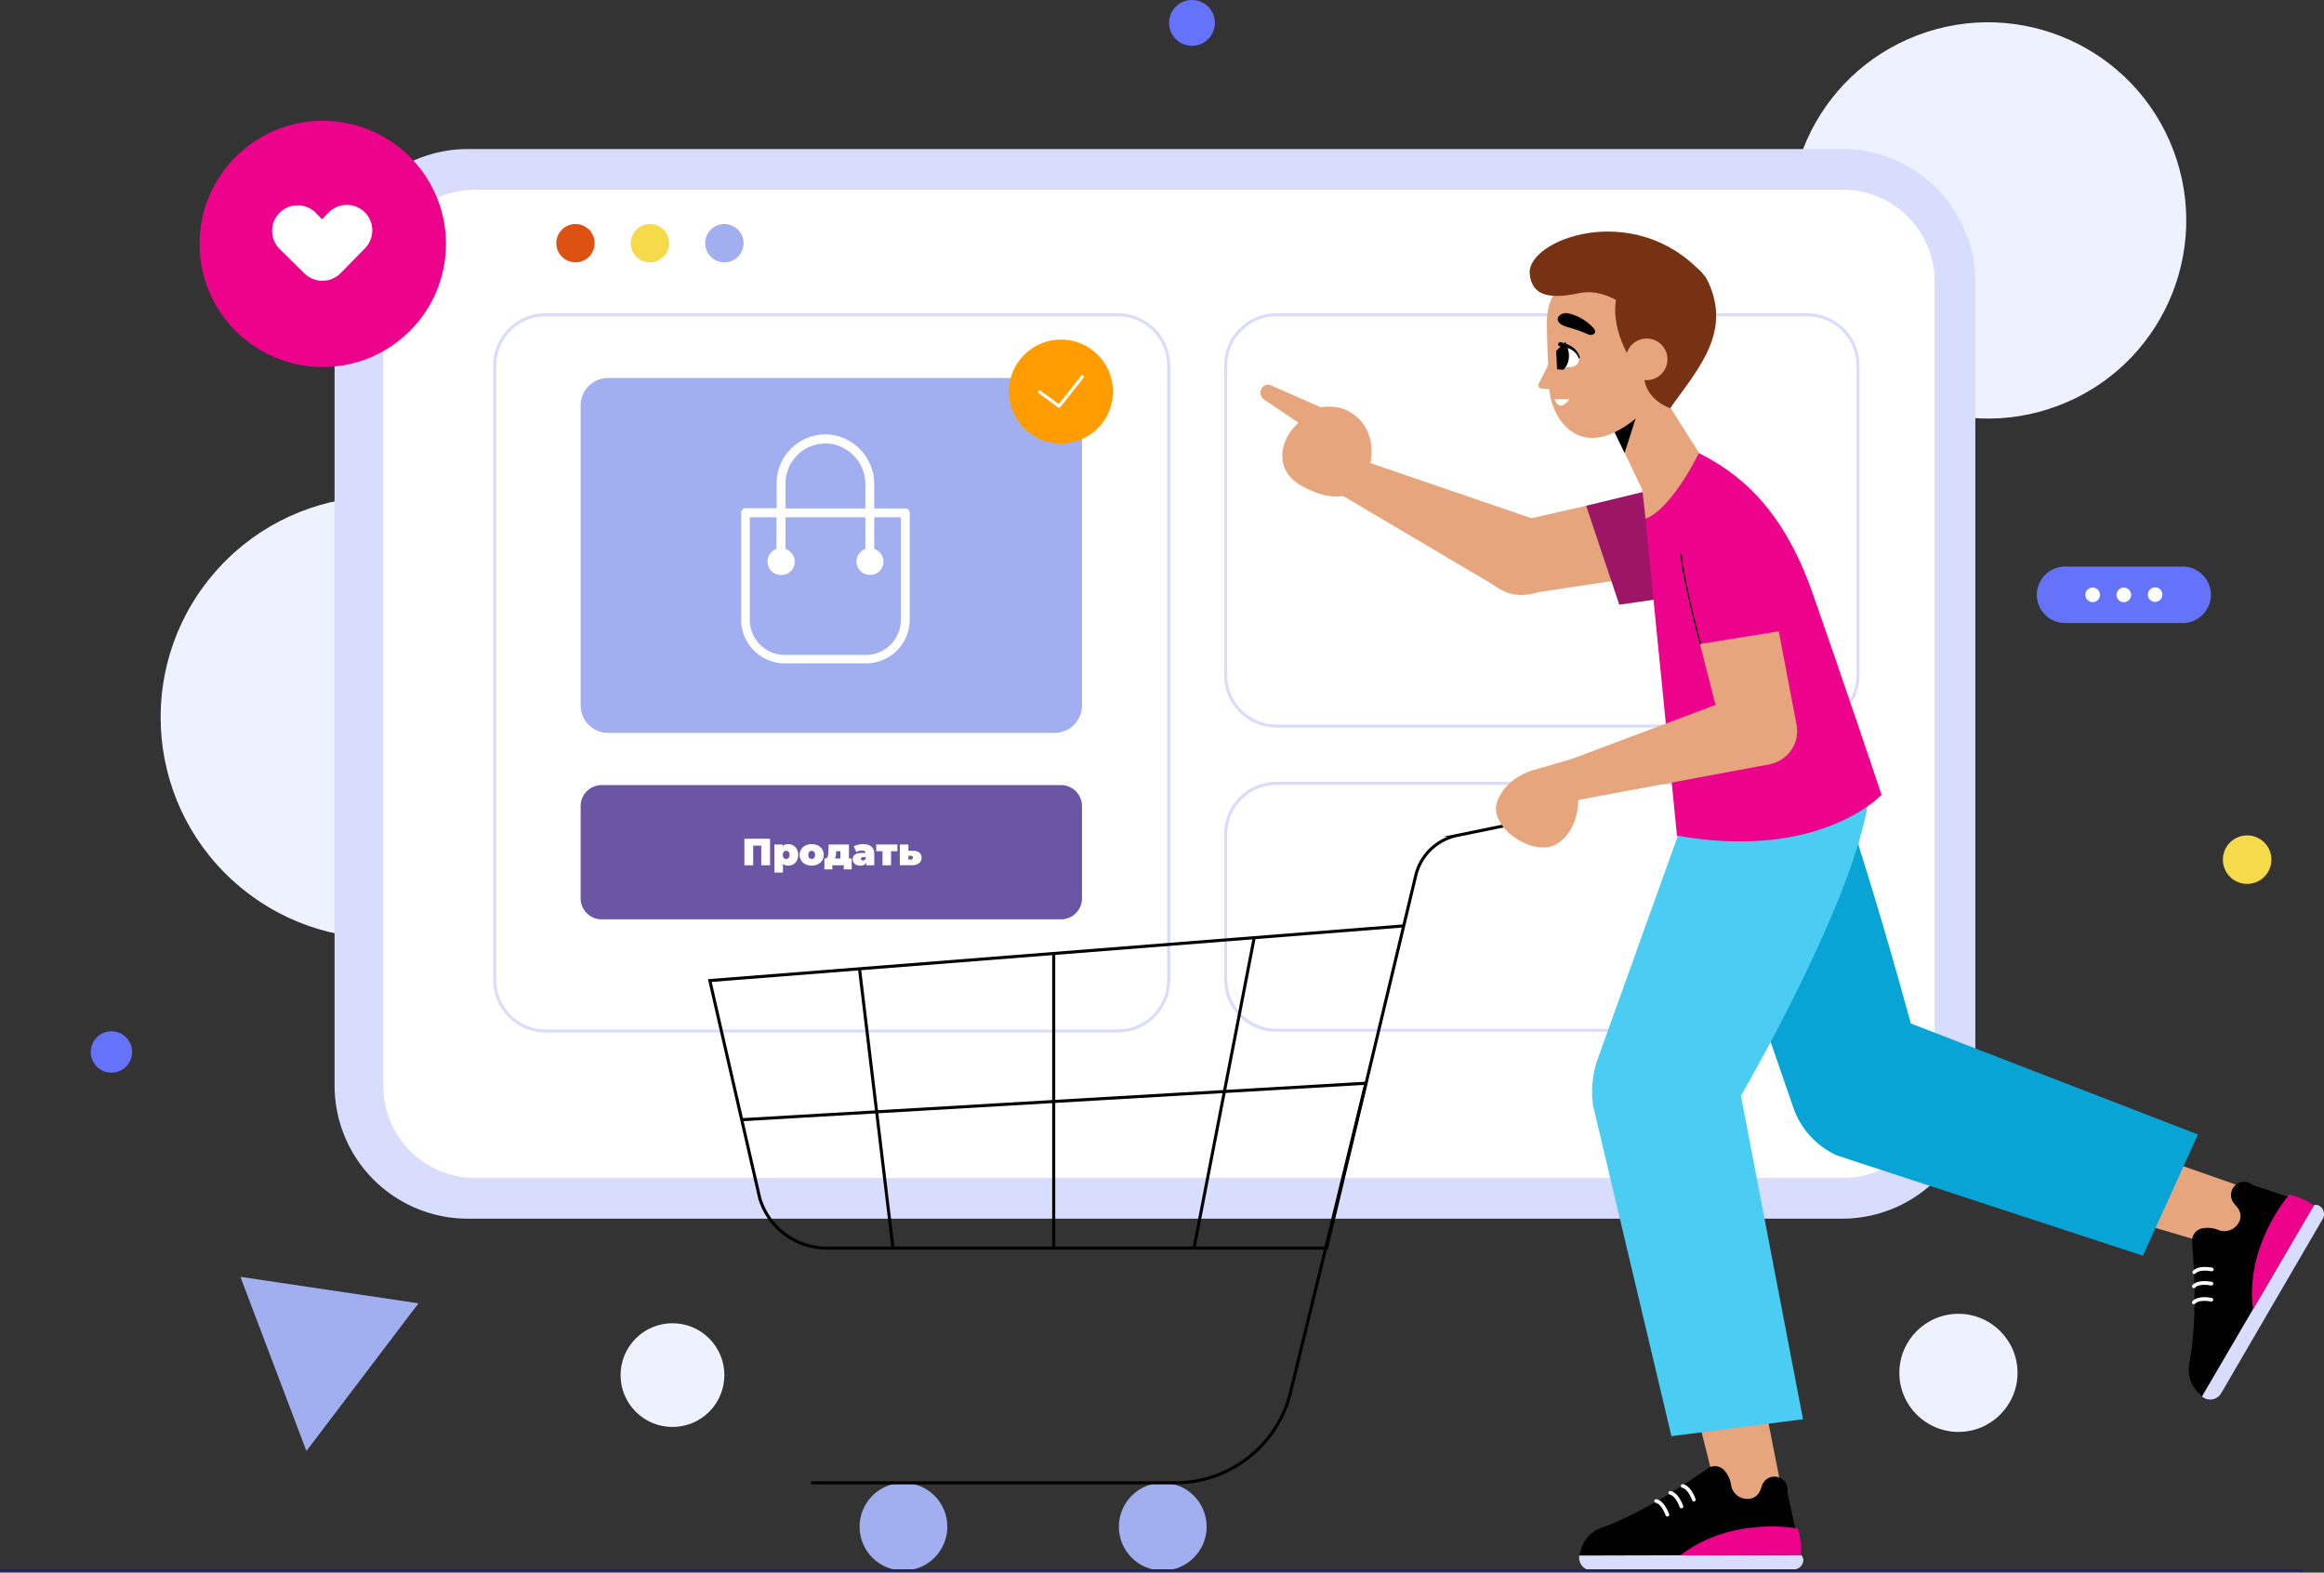 <svg width="736" height="498" fill="none" xmlns="http://www.w3.org/2000/svg"><rect width="100%" height="100%" fill="#333333" stroke="none"/><g clip-path="url(#clip0)"><path d="M620.231 453.445c10.334 0 18.712-8.371 18.712-18.698s-8.378-18.699-18.712-18.699c-10.335 0-18.712 8.372-18.712 18.699 0 10.327 8.377 18.698 18.712 18.698zM174.815 271.817c24.691-29.752 20.572-73.873-9.201-98.547-29.773-24.674-73.925-20.558-98.617 9.194-24.691 29.752-20.572 73.873 9.201 98.547 29.773 24.674 73.925 20.557 98.617-9.194z" fill="#EEF2FF"/><path d="M41.847 333.134a6.547 6.547 0 01-4.044 6.049 6.558 6.558 0 01-7.14-1.419 6.547 6.547 0 01-1.42-7.135 6.547 6.547 0 016.052-4.042 6.554 6.554 0 016.552 6.547z" fill="#6473F9"/><path d="M719.343 272.23a7.67 7.67 0 01-4.746 7.093 7.688 7.688 0 01-8.373-1.672 7.672 7.672 0 011.184-11.812 7.69 7.69 0 014.272-1.285 7.669 7.669 0 017.085 4.74 7.66 7.66 0 01.578 2.936z" fill="#F5DB4A"/><path d="M377.495 14.5a7.252 7.252 0 007.255-7.25A7.252 7.252 0 00377.495 0a7.252 7.252 0 00-7.255 7.25 7.252 7.252 0 007.255 7.25z" fill="#6473F9"/><path d="M224.593 447.071c6.418-6.414 6.418-16.813 0-23.227-6.419-6.413-16.825-6.413-23.244 0-6.418 6.414-6.418 16.813 0 23.227 6.419 6.414 16.825 6.414 23.244 0zm427.279-318.617c32.415-12.298 48.716-48.526 36.409-80.918-12.306-32.392-48.56-48.681-80.975-36.383-32.415 12.298-48.716 48.526-36.409 80.918 12.307 32.392 48.561 48.681 80.975 36.383z" fill="#EEF2FF"/><path d="M132.538 412.719l-56.395-8.378 20.896 55.152 35.499-46.774z" fill="#A1AEEF"/><path d="M625.58 343.732V89.368a42.153 42.153 0 00-12.36-29.817A42.214 42.214 0 00583.381 47.2H148.159a42.212 42.212 0 00-29.839 12.35 42.153 42.153 0 00-12.36 29.819v254.363a42.16 42.16 0 0012.353 29.83 42.211 42.211 0 0029.846 12.357h435.129a42.21 42.21 0 0029.906-12.324 42.156 42.156 0 0012.386-29.863z" fill="#D8DCFD"/><path d="M612.698 343.991V89.128c0-16.037-13.01-29.037-29.058-29.037H150.472c-16.048 0-29.058 13-29.058 29.037v254.863c0 16.037 13.01 29.037 29.058 29.037H583.64c16.048 0 29.058-13 29.058-29.037z" fill="#fff"/><path d="M354.008 99.67H172.775c-8.893 0-16.102 7.204-16.102 16.091v194.624c0 8.887 7.209 16.091 16.102 16.091h181.233c8.893 0 16.102-7.204 16.102-16.091V115.761c0-8.887-7.209-16.09-16.102-16.09zm218.305 0H404.258c-8.893 0-16.102 7.204-16.102 16.091v98.061c0 8.887 7.209 16.091 16.102 16.091h168.055c8.893 0 16.102-7.204 16.102-16.091v-98.061c0-8.887-7.209-16.09-16.102-16.09zm0 148.387H404.258c-8.893 0-16.102 7.204-16.102 16.09v46.016c0 8.887 7.209 16.091 16.102 16.091h168.055c8.893 0 16.102-7.204 16.102-16.091v-46.016c0-8.886-7.209-16.09-16.102-16.09z" stroke="#D8DCFD" stroke-width=".96" stroke-miterlimit="10"/><path d="M335.999 248.612H190.543a6.66 6.66 0 00-6.663 6.658v29.204a6.66 6.66 0 006.663 6.658h145.456a6.66 6.66 0 006.663-6.658V255.27a6.66 6.66 0 00-6.663-6.658z" fill="#6B56A5"/><path d="M243.868 265.6v8.4h-2.784v-6.204h-2.556V274h-2.784v-8.4h8.124zm5.757 1.716c.576 0 1.104.14 1.584.42.488.272.872.668 1.152 1.188.288.52.432 1.12.432 1.8 0 .68-.144 1.28-.432 1.8-.28.512-.664.908-1.152 1.188a3.157 3.157 0 01-1.584.408c-.728 0-1.284-.188-1.668-.564v2.772h-2.712v-8.892h2.58v.54c.392-.44.992-.66 1.8-.66zm-.648 4.692a.983.983 0 00.768-.336c.2-.224.3-.54.3-.948 0-.408-.1-.724-.3-.948a.968.968 0 00-.768-.348.968.968 0 00-.768.348c-.2.224-.3.54-.3.948 0 .408.1.724.3.948.2.224.456.336.768.336zm8.078 2.112c-.728 0-1.384-.144-1.968-.432a3.44 3.44 0 01-1.356-1.212 3.237 3.237 0 01-.492-1.764c0-.656.164-1.24.492-1.752.328-.52.78-.924 1.356-1.212.584-.288 1.24-.432 1.968-.432.736 0 1.392.144 1.968.432a3.225 3.225 0 011.356 1.212c.328.512.492 1.096.492 1.752 0 .656-.164 1.244-.492 1.764-.32.512-.772.916-1.356 1.212-.576.288-1.232.432-1.968.432zm0-2.112a.983.983 0 00.768-.336c.2-.232.3-.552.3-.96 0-.408-.1-.724-.3-.948a.983.983 0 00-.768-.336.983.983 0 00-.768.336c-.2.224-.3.54-.3.948 0 .408.1.728.3.96.2.224.456.336.768.336zm12.675-.132v3.42h-2.508V274h-3.624v1.296h-2.508v-3.42h.192c.384 0 .652-.18.804-.54.152-.368.24-.896.264-1.584l.084-2.316h6.42v4.44h.876zm-4.944-1.92a8.152 8.152 0 01-.108 1.2 1.547 1.547 0 01-.3.72h1.776v-2.328h-1.356l-.012.408zm8.533-2.64c1.152 0 2.032.26 2.64.78.608.512.912 1.304.912 2.376V274h-2.52v-.864c-.312.656-.932.984-1.86.984-.52 0-.964-.088-1.332-.264a2.06 2.06 0 01-.828-.732 2.017 2.017 0 01-.276-1.044c0-.648.248-1.14.744-1.476.496-.336 1.248-.504 2.256-.504h1.092c-.088-.512-.5-.768-1.236-.768-.296 0-.596.048-.9.144a2.435 2.435 0 00-.78.372l-.864-1.788a4.661 4.661 0 011.356-.54 6.47 6.47 0 011.596-.204zm-.012 5.172a.892.892 0 00.516-.156.902.902 0 00.336-.468v-.456h-.672c-.552 0-.828.184-.828.552 0 .152.056.28.168.384.12.096.28.144.48.144zm10.885-2.94h-2.004V274h-2.7v-4.452h-2.004v-2.112h6.708v2.112zm4.932-.132c.88 0 1.556.192 2.028.576.472.384.708.928.708 1.632 0 .736-.276 1.316-.828 1.74-.544.424-1.292.636-2.244.636h-3.816v-6.564h2.7v1.98h1.452zm-.612 2.76c.392 0 .588-.2.588-.6 0-.384-.196-.576-.588-.576h-.84v1.176h.84z" fill="#fff"/><path d="M333.963 119.701H192.579c-4.805 0-8.699 3.891-8.699 8.692v95.01c0 4.801 3.894 8.692 8.699 8.692h141.384c4.805 0 8.699-3.891 8.699-8.692v-95.01c0-4.801-3.894-8.692-8.699-8.692z" fill="#A1AEEF"/><path d="M286.693 161h-9.828v-7.49a15.79 15.79 0 00-3.649-10.307 15.808 15.808 0 00-9.473-5.47 15.511 15.511 0 00-12.393 3.57 15.488 15.488 0 00-5.394 11.707v7.916h-9.827a1.405 1.405 0 00-1.407 1.406v33.901a13.83 13.83 0 004.055 9.783 13.85 13.85 0 009.789 4.052h25.708a13.828 13.828 0 0012.779-8.542 13.828 13.828 0 001.047-5.293v-33.827a1.403 1.403 0 00-1.407-1.406zm-37.923-7.916a12.656 12.656 0 019.844-12.317 12.672 12.672 0 015.629-.001 12.958 12.958 0 017.112 4.652 12.939 12.939 0 012.697 8.055V161H248.77v-7.916zm36.517 43.223a11.097 11.097 0 01-11.013 11.097h-25.708c-2.945 0-5.77-1.169-7.852-3.25a11.092 11.092 0 01-3.253-7.847v-32.496h8.421v10.043a4.196 4.196 0 00-2.646 5.105 4.14 4.14 0 002.924 2.941 4.239 4.239 0 003.229-.257 4.226 4.226 0 00-.619-7.789v-10.043h25.282v10.043a4.201 4.201 0 00-2.647 5.105 4.146 4.146 0 002.906 2.904 4.21 4.21 0 005.284-2.728 4.2 4.2 0 00-2.73-5.281v-10.043h8.44v32.496h-.018z" fill="#fff"/><path d="M335.999 140.452c9.098 0 16.473-7.37 16.473-16.461 0-9.091-7.375-16.46-16.473-16.46-9.097 0-16.472 7.369-16.472 16.46 0 9.091 7.375 16.461 16.472 16.461z" fill="#FF9D00"/><path d="M329.244 124.139l6.163 4.495 7.348-9.303" stroke="#fff" stroke-width=".99" stroke-linecap="round" stroke-linejoin="round"/><path d="M188.322 76.995a6.072 6.072 0 01-12.024 1.209 6.068 6.068 0 015.953-7.257 6.072 6.072 0 016.071 6.048z" fill="#DD5213"/><path d="M211.901 76.995a6.06 6.06 0 01-3.735 5.618 6.072 6.072 0 01-8.288-4.409 6.06 6.06 0 012.578-6.233 6.073 6.073 0 017.661.747 6.064 6.064 0 011.784 4.277z" fill="#F5DB4A"/><path d="M235.481 76.995a6.068 6.068 0 01-7.278 5.963 6.07 6.07 0 01-4.757-4.812 6.065 6.065 0 016.057-7.2 6.073 6.073 0 015.978 6.05z" fill="#A1AEEF"/><path d="M102.221 116.223c21.548 0 39.016-17.455 39.016-38.987 0-21.533-17.468-38.988-39.016-38.988-21.547 0-39.015 17.455-39.015 38.988 0 21.532 17.468 38.987 39.015 38.987z" fill="#ED028C"/><path d="M115.492 67.193a8.082 8.082 0 00-5.746-2.31 8.077 8.077 0 00-5.692 2.44l-2.073 2.108-2.036-2.09a8.098 8.098 0 00-13.777 5.82 8.086 8.086 0 002.413 5.702l7.866 7.75a8.11 8.11 0 0011.438-.13l7.736-7.897a8.099 8.099 0 00-.129-11.393z" fill="#fff"/><path d="M691.21 197.306h-37.183a8.978 8.978 0 01-8.977-8.97 8.991 8.991 0 018.977-8.933h37.183a8.997 8.997 0 018.977 8.988 8.978 8.978 0 01-8.977 8.915z" fill="#6473F9"/><path d="M665.058 188.354a2.312 2.312 0 01-2.754 2.289 2.308 2.308 0 01-1.827-1.812 2.312 2.312 0 013.897-2.099 2.31 2.31 0 01.684 1.622zm9.865-.037a2.313 2.313 0 11-4.625.073 2.313 2.313 0 014.625-.073zm9.883-.018a2.295 2.295 0 11-3.57-1.907 2.294 2.294 0 011.275-.386 2.272 2.272 0 012.295 2.293z" fill="#fff"/><path d="M368.241 497.353c7.676 0 13.899-6.219 13.899-13.89s-6.223-13.89-13.899-13.89c-7.677 0-13.9 6.219-13.9 13.89s6.223 13.89 13.9 13.89zm-82.122 0c7.677 0 13.9-6.219 13.9-13.89s-6.223-13.89-13.9-13.89c-7.676 0-13.899 6.219-13.899 13.89s6.223 13.89 13.899 13.89z" fill="#A1AEEF"/><path d="M493.708 257.933l-31.834 6.547a16.996 16.996 0 00-13.511 12.762l-28.225 117.999H261.781a22.22 22.22 0 01-13.188-4.401 22.187 22.187 0 01-7.985-11.375l-15.806-68.95 219.785-17.312" stroke="#000" stroke-width=".97" stroke-miterlimit="10"/><path d="M234.833 354.589l197.724-11.56-23.765 97.544a37.594 37.594 0 01-13.255 20.865 37.645 37.645 0 01-23.354 8.135H256.839m140.367-172.634l-19.063 98.302m-105.942-88.462l10.605 88.462m50.898-93.308v93.308" stroke="#000" stroke-width=".97" stroke-miterlimit="10"/><path d="M659.653 382.091l11.864-19.79 45.253 15.888-10.402 17.644-46.715-13.742z" fill="#E6A57D"/><path d="M708.867 387.399l-.111.167a5.241 5.241 0 01-5.941 2.053 8.925 8.925 0 00-5.257-.648 3.974 3.974 0 00-3.331 4.217c.518 7.01 1.851 24.044-.87 38.525a10.258 10.258 0 002.776 9.248l1.296 1.313 35.425-60.534-19.434-6.455a4.165 4.165 0 00-5.738.277 4.18 4.18 0 00-.259 5.419l1.24 1.535a4.213 4.213 0 01.204 4.883z" fill="#000"/><path d="M732.78 381.684a2.097 2.097 0 011.999.333 3.035 3.035 0 01.777 4.05l-32.13 55.153a4.013 4.013 0 01-4.538 1.818 4.024 4.024 0 01-1.533-.819l35.425-60.535z" fill="#D8DCFD"/><path d="M694.93 402.861s1.092-1.664 5.553-.869m-5.682 5.345s1.092-1.646 5.552-.851m-5.571 5.956s1.092-1.665 5.553-.87" stroke="#fff" stroke-width="1.17" stroke-linecap="round" stroke-linejoin="round"/><path d="M725.043 378.318s-14.14 15.832-11.53 36.306l19.267-32.94a21.808 21.808 0 00-7.737-3.366z" fill="#ED028C"/><path d="M544.55 282.976l23.302 67.525a25.89 25.89 0 0014.326 15.573h.129l96.354 31.571 17.417-38.396-90.932-35.14s-23.561-86.927-32.185-95.583l-28.411 54.45z" fill="#08A4D5"/><path d="M532.89 429.66l23.08.167 9.273 47.033h-20.489l-11.864-47.2z" fill="#E6A57D"/><path d="M553.249 474.659h-.203a5.22 5.22 0 01-4.775-4.069 9.034 9.034 0 00-2.11-4.864 3.965 3.965 0 00-5.331-.703c-5.774 3.995-19.748 13.798-33.666 18.791a10.305 10.305 0 00-6.515 7.065l-.481 1.85 70.183-.222-4.313-20.012a4.136 4.136 0 00-.61-3.026 4.149 4.149 0 00-5.398-1.391 4.163 4.163 0 00-1.932 2.142l-.684 1.85a4.254 4.254 0 01-4.165 2.589z" fill="#000"/><path d="M570.351 492.414a2.15 2.15 0 01.74 1.85 3.068 3.068 0 01-3.109 2.737l-63.854.333a4.051 4.051 0 01-3.96-4.735l70.183-.185z" fill="#D8DCFD"/><path d="M532.89 470.572s1.981.111 3.554 4.328m-7.496-2.164s1.98.111 3.554 4.327m-8.015-1.738s1.981.092 3.554 4.328" stroke="#fff" stroke-width="1.17" stroke-linecap="round" stroke-linejoin="round"/><path d="M569.314 484.055s-20.821-4.162-37.146 8.489l38.183-.13a21.602 21.602 0 00-1.037-8.359z" fill="#ED028C"/><path d="M537.018 248.944l-31.002 86.336a30.967 30.967 0 00-1.48 14.925l24.801 104.59 41.662-5.363-19.656-102.463s42.569-72.779 40.885-102.019l-55.21 3.994z" fill="#4ACCF3"/><path d="M510.032 134.108l11.087 23.027 16.935-13.705-16.546-26.245-11.476 16.923z" fill="#E6A57D"/><path d="M514.511 143.43l4.313-13.483-8.477 4.92 4.164 8.563z" fill="#000"/><path d="M500.334 86.594s-10.846 2.608-10.457 16.424c0 0 0 5.271.74 19.679.352 7.62 5.793 17.126 15.344 15.869 4.645-.611 9.42-3.57 13.677-7.399l5.923-6.399c13.603-17.607-1.851-43.112-23.654-38.562-.518.13-1.036.259-1.573.388z" fill="#E6A57D"/><path d="M491.358 113.468l-3.943 7.879a1.062 1.062 0 00-.128 1.086 1.052 1.052 0 00.906.615l5.016.462-1.851-10.042z" fill="#E6A57D"/><path d="M495.004 109.251s4.849 1.146 5.071 4.032c.259 3.699-4.238 2.959-4.238 2.959s-4.239-3.422-.833-6.991z" fill="#fff"/><path d="M495.707 108.289s2.98 5.179-.555 8.785l-2.036-.129-.278-5.808 2.869-2.848z" fill="#000"/><path d="M494.171 108.363a9.669 9.669 0 011.999.592 8.479 8.479 0 011.851.98 5.666 5.666 0 012.295 3.292.239.239 0 01-.167.259.208.208 0 01-.15-.025.21.21 0 01-.091-.123 5.043 5.043 0 00-2.369-2.663 8.398 8.398 0 00-1.684-.666 9.964 9.964 0 00-1.758-.296.693.693 0 01-.474-.226.687.687 0 01-.108-.752.651.651 0 01.162-.21.657.657 0 01.494-.162z" fill="#000"/><path d="M492.32 126.396h4.738s-3.128 4.642-4.738 0z" fill="#fff"/><path d="M504.517 105.903a1.843 1.843 0 01-1.499 0 47.597 47.597 0 00-6.589-2.33c-5.293-1.517-2.795-4.79 0-4.384a15.197 15.197 0 018.347 4.846c.777 1.054.315 1.609-.259 1.868z" fill="#000"/><path d="M521.063 115.521s-3.183 9.136 7.811 13.778c0 0 24.486-33.55-11.475-44.887L515.4 87.87l5.663 27.651z" fill="#763213"/><path d="M531.928 89.701c0 1.591-1.685 13.576-1.685 13.576l-13.307 11.393s-7.57-10.709-4.812-21.454c0 .055 19.989-9.47 19.804-3.515z" fill="#763213"/><path d="M528.004 112.82a6.58 6.58 0 01-3.14 6.63 6.59 6.59 0 01-9.595-3.48 6.573 6.573 0 011.846-7.099 6.588 6.588 0 013.486-1.599 6.57 6.57 0 017.403 5.548z" fill="#E6A57D"/><path d="M515.067 79.862s21.136-1.017 25.911 9.395c7.126 15.481-2.091 26.43-12.123 40.042l1.37-26.022-15.158-23.415z" fill="#763213"/><path d="M514.141 96.49s-6.626-5.18-13.807-3.7c-7.181 1.48-15.195 2.238-15.88-6.177-.87-10.709 32.871-23.508 54.544-.167l-17.065 8.97-7.792 1.073z" fill="#763213"/><path d="M412.272 153.898c9.106 4.994 16.75 4.587 20.266-2.423a14.193 14.193 0 00.763-10.827 14.203 14.203 0 00-7.111-8.204c-7.015-3.496-13.048-1.961-17.583 4.42-3.572 5.012-4.109 12.78 3.665 17.034z" fill="#E6A57D"/><path d="M413.66 132.592s1.147-4.643 9.254-3.699c7.403.961 15.029 9.247 9.661 22.49l-18.915-18.791z" fill="#E6A57D"/><path d="M414.696 136.198l-14.158-9.525a2.716 2.716 0 01-1.037-3.606 2.332 2.332 0 012.998-1.036l16.843 7.398-4.646 6.769zm71.387 28.279l-56.358-19.29-7.255 10.172 53.193 31.442c7.607 4.402 15.491-.962 18.064-9.377 1.925-6.492-1.407-10.08-7.644-12.947z" fill="#E6A57D"/><path d="M534.667 152.788l-57.894 13.206c-7.551 3.163-11.919 4.013-9.254 11.763a15.562 15.562 0 007.826 8.951 15.58 15.58 0 0011.867.814l56.228-8.471c7.792-2.607 13.104-8.156 12.123-16.294-1.407-11.356-10.309-14.389-20.896-9.969z" fill="#E6A57D"/><path d="M502.333 160.168l10.494 31.331 34.648-5.031-2.48-36.694-42.662 10.394z" fill="#9D1565"/><path d="M520.175 154.897l10.92 109.731c45.475 8.046 64.779-12.946 64.779-12.946s-12.567-37.508-21.932-64.104c-9.828-27.965-24.413-38.285-35.944-44.111l-17.823 11.43z" fill="#ED028C"/><path d="M538.054 143.43s-8.514 17.681-16.917 20.825l-1.055-9.617 11.439-8.064 6.533-3.144zm12.993 76.884L495.3 241.269l-.056 12.91 65.279-12.17-9.476-21.695z" fill="#E6A57D"/><path d="M474.145 253.901c2.85-7.99 11.734-10.117 11.734-10.117l12.049-3.458 5.553 5.715-3.98 3.791c1.129 5.345-.499 14.112-6.792 17.589-7.348 4.014-21.396-5.53-18.564-13.52zm59.393-68.95l12.53 49.197c1.388 5.438 8.903 8.878 14.437 7.824a10.64 10.64 0 008.458-12.429l-9.439-49.53-25.986 4.938z" fill="#E6A57D"/><path d="M542.866 150.698a11.116 11.116 0 00-9.161 3.496 21.04 21.04 0 00-5.553 18.403 176.392 176.392 0 008.014 31.7l29.077-4.679s-3.036-46.645-22.377-48.92z" fill="#ED028C"/><path d="M538.48 203.779s-4.979-18.143-6.108-28.075" stroke="#000" stroke-width=".41" stroke-linecap="round" stroke-linejoin="round"/><path d="M0 497.316h729.429" stroke="#252161" stroke-width=".74" stroke-miterlimit="10"/></g><defs><clipPath id="clip0"><path fill="#fff" d="M0 0h736v498H0z"/></clipPath></defs></svg>